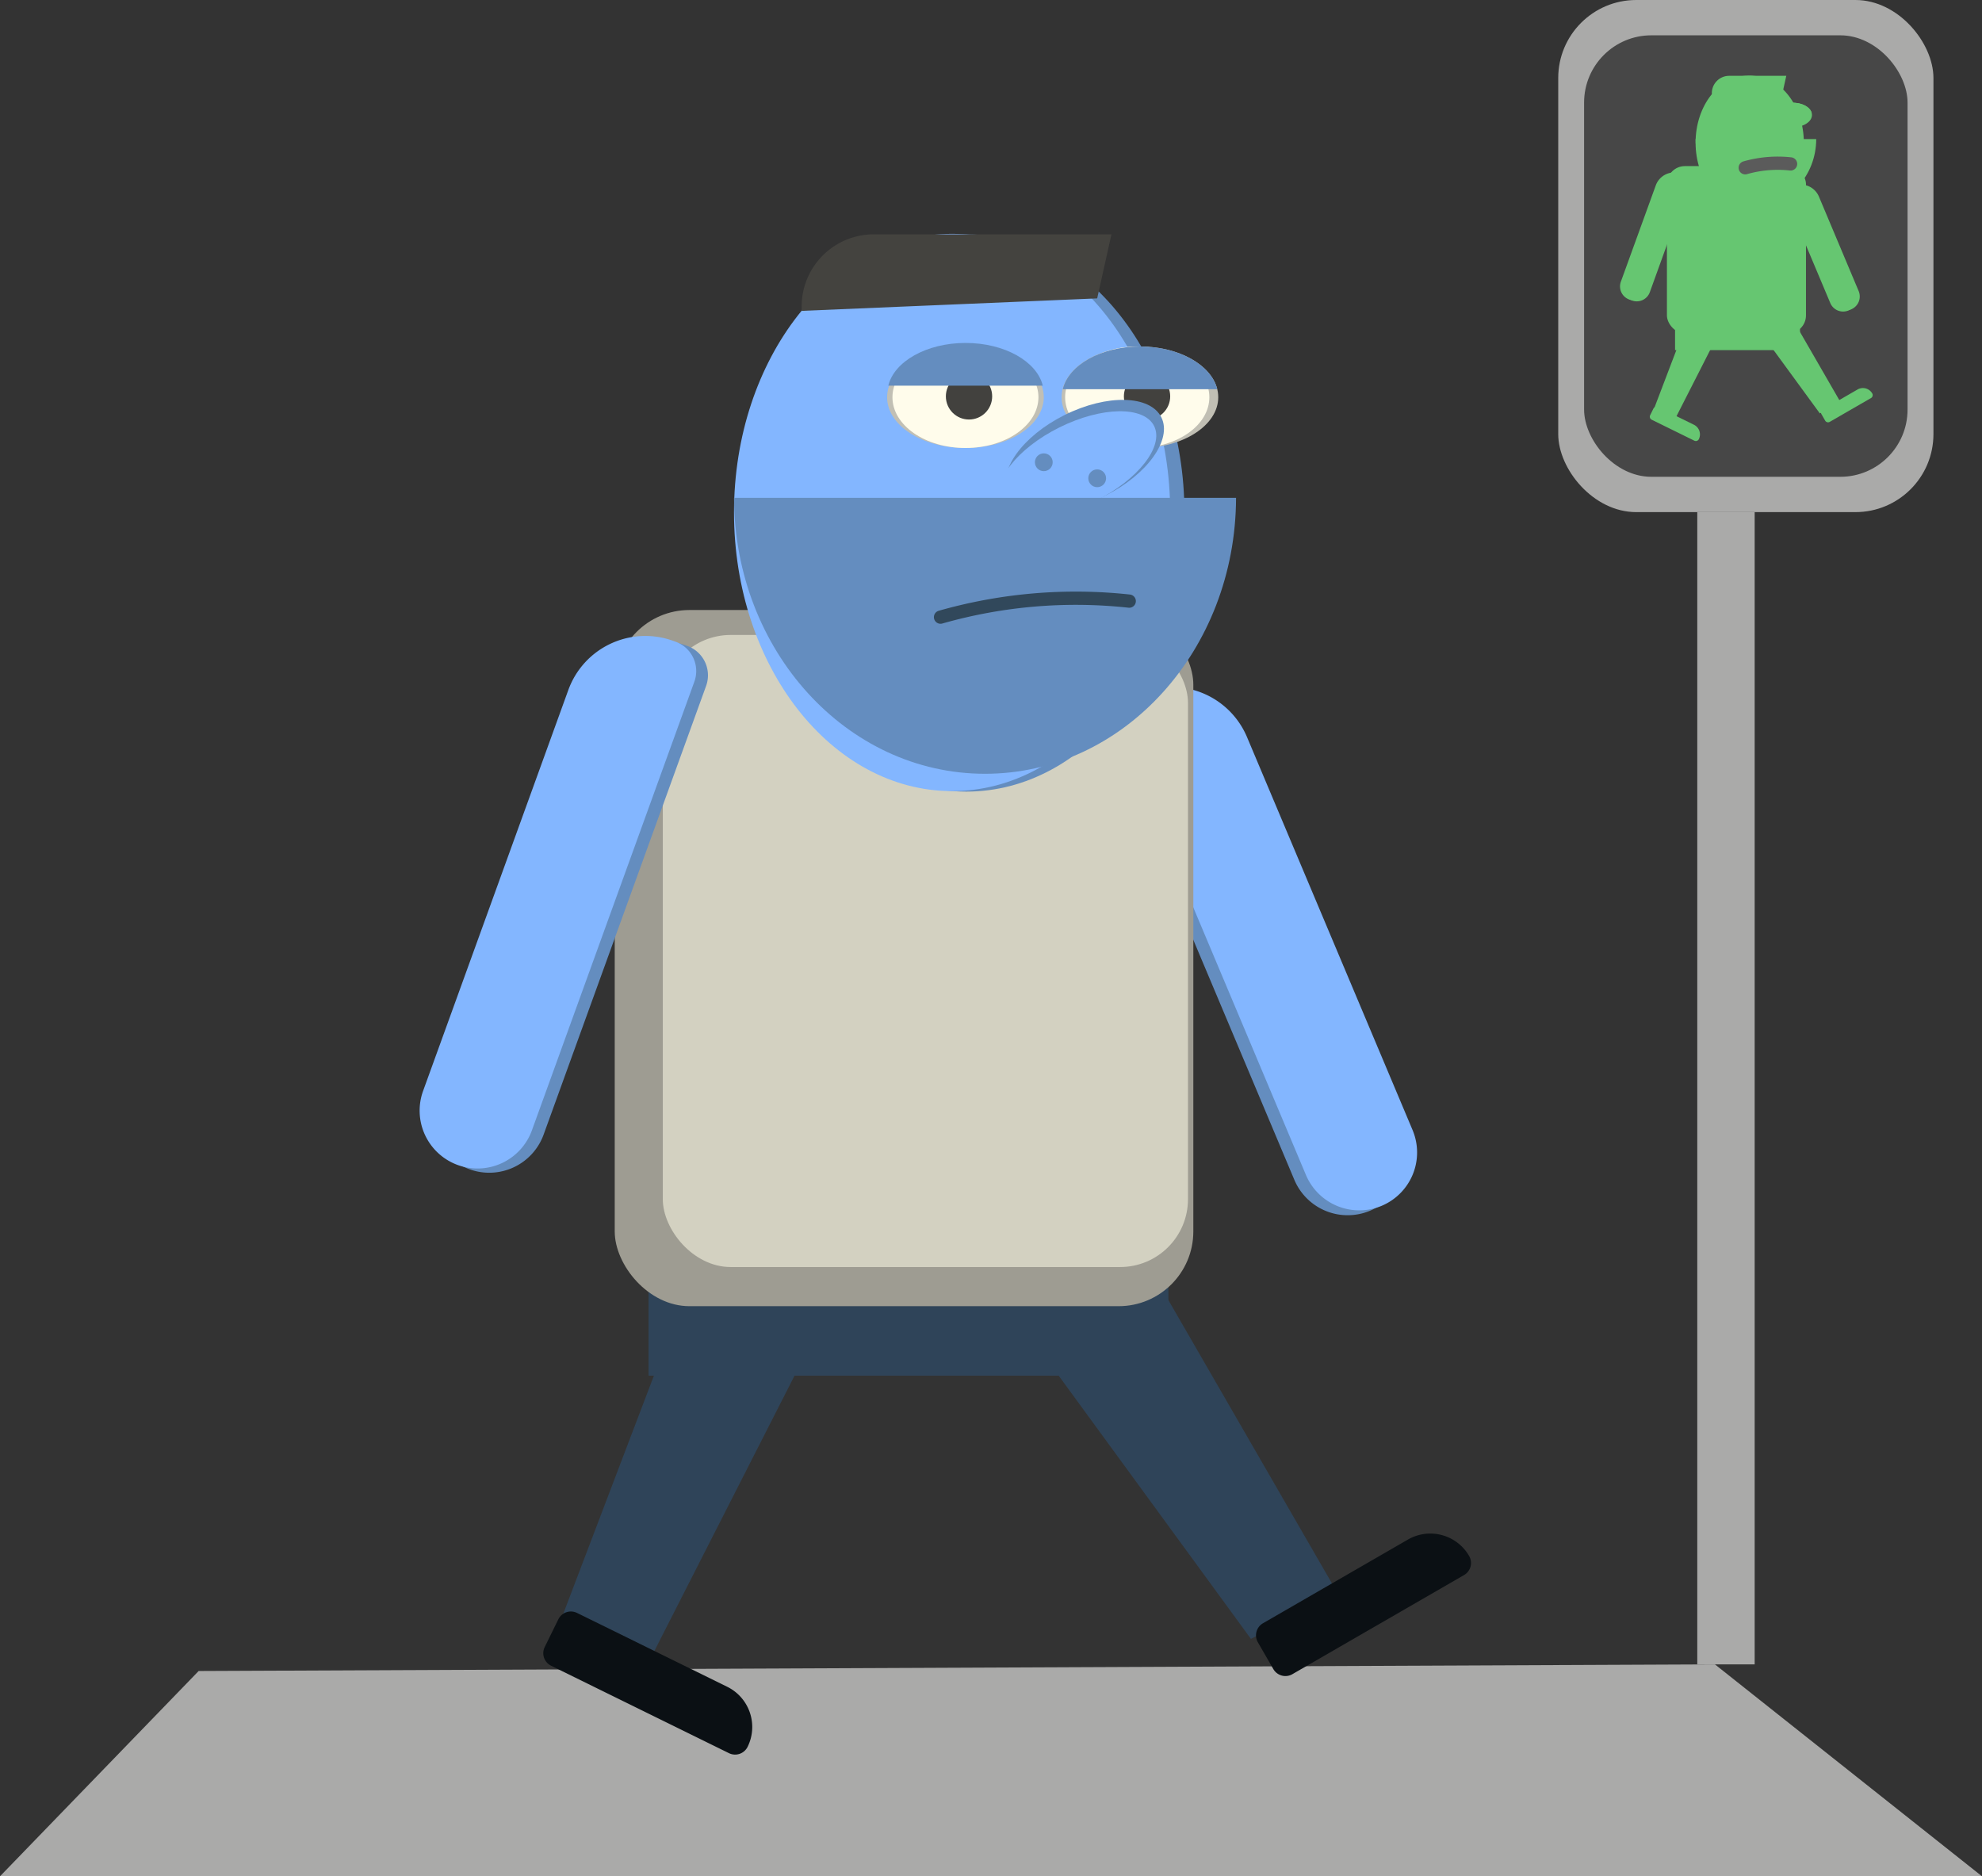 <svg xmlns="http://www.w3.org/2000/svg" viewBox="0 0 898 850"><rect x="0" y="0" width="898" height="850" fill="#333333" stroke="none"/><defs><style>.cls-1{fill:#aaaaa9;}.cls-2{fill:#2f4459;}.cls-3{fill:#648dbf;}.cls-4{fill:#83b6ff;}.cls-5{fill:#9e9c92;}.cls-6{fill:#d3d1c1;}.cls-7{fill:#c1bfb4;}.cls-8{fill:#fffceb;}.cls-9{fill:#42413e;}.cls-10{fill:#0b1014;}.cls-11{fill:#44433f;}.cls-12{fill:none;stroke:#31485b;}.cls-12,.cls-15{stroke-linecap:round;stroke-miterlimit:10;stroke-width:6px;}.cls-13{fill:#474747;}.cls-14,.cls-15{fill:#66c671;}.cls-15{stroke:#5b5b5b;}</style></defs><title>walkAsset 3</title><g id="Layer_2" data-name="Layer 2"><g id="Layer_1-2" data-name="Layer 1"><polygon class="cls-1" points="898 850 0 850 90 757 777 754 898 850"/><rect class="cls-2" x="293.85" y="579.64" width="235.53" height="43.56"/><polygon class="cls-2" points="526.53 584.05 473.45 614.7 566.76 742.44 606.39 722.36 526.53 584.05"/><polygon class="cls-2" points="365.9 611.6 311.27 583.79 254.99 731.64 293.43 753.92 365.9 611.6"/><path class="cls-3" d="M620.81,548.45h0a26.21,26.21,0,0,0,14-34.33l-75-178a37.1,37.1,0,0,0-48.6-19.8l-1.12.47a14.12,14.12,0,0,0-7.53,18.49l83.89,199.23A26.21,26.21,0,0,0,620.81,548.45Z"/><path class="cls-4" d="M626,546.26h0a26.21,26.21,0,0,0,14-34.33l-75-178a37.1,37.1,0,0,0-48.6-19.8l-1.12.47A14.12,14.12,0,0,0,507.78,333l83.89,199.23A26.21,26.21,0,0,0,626,546.26Z"/><rect class="cls-5" x="278.52" y="276.35" width="262.15" height="315.38" rx="33.86" ry="33.86"/><rect class="cls-6" x="300.3" y="287.65" width="237.95" height="286.34" rx="30.74" ry="30.74"/><ellipse class="cls-3" cx="437.83" cy="232.39" rx="98.81" ry="126.23"/><ellipse class="cls-4" cx="431.37" cy="232.16" rx="98.81" ry="126.23"/><ellipse class="cls-7" cx="516.47" cy="179.96" rx="35.49" ry="22.99"/><ellipse class="cls-8" cx="515.26" cy="179.96" rx="32.67" ry="22.99"/><circle class="cls-9" cx="519.7" cy="179.56" r="10.49"/><ellipse class="cls-3" cx="491.51" cy="206.27" rx="38.72" ry="20.46" transform="translate(-40.43 240.46) rotate(-26.44)"/><ellipse class="cls-4" cx="488.24" cy="210.21" rx="38.72" ry="18.55" transform="translate(-42.53 239.42) rotate(-26.44)"/><circle class="cls-3" cx="472.92" cy="209.41" r="4.03"/><circle class="cls-3" cx="497.11" cy="216.67" r="4.03"/><path class="cls-3" d="M332.57,225.54c.2,69.09,51,125,113.73,125s113.53-55.94,113.73-125Z"/><ellipse class="cls-7" cx="437.42" cy="179.96" rx="35.49" ry="22.99"/><ellipse class="cls-8" cx="437.42" cy="179.96" rx="33.07" ry="22.99"/><path class="cls-3" d="M551.52,176.33c-2.69-11-17.35-19.36-35-19.36s-32.36,8.39-35,19.36Z"/><circle class="cls-9" cx="439.04" cy="179.56" r="10.49"/><path class="cls-3" d="M472.47,174.72c-2.69-11-17.35-19.36-35-19.36s-32.36,8.39-35,19.36Z"/><path class="cls-3" d="M212.72,529.7h0A26.21,26.21,0,0,1,197,496.12l65.8-181.63a37.1,37.1,0,0,1,47.52-22.25l1.14.41a14.12,14.12,0,0,1,8.46,18.08L246.3,514A26.21,26.21,0,0,1,212.72,529.7Z"/><path class="cls-4" d="M207.41,527.78h0A26.21,26.21,0,0,1,191.7,494.2l65.8-181.63A37.1,37.1,0,0,1,305,290.32l1.14.41a14.12,14.12,0,0,1,8.46,18.08L241,512.06A26.21,26.21,0,0,1,207.41,527.78Z"/><path class="cls-10" d="M572.88,711.16h89.8a6.32,6.32,0,0,1,6.32,6.32v14a6.32,6.32,0,0,1-6.32,6.32H586.86a20.3,20.3,0,0,1-20.3-20.3v0A6.32,6.32,0,0,1,572.88,711.16Z" transform="translate(1515.03 1042.98) rotate(150)"/><path class="cls-10" d="M250.88,749.16h89.8a6.32,6.32,0,0,1,6.32,6.32v14a6.32,6.32,0,0,1-6.32,6.32H264.86a20.3,20.3,0,0,1-20.3-20.3v0A6.32,6.32,0,0,1,250.88,749.16Z" transform="translate(224.89 1577.21) rotate(-153.82)"/><path class="cls-11" d="M503.57,106.16H395.88a32.67,32.67,0,0,0-32.67,32.67v2l133.9-5.65Z"/><path class="cls-12" d="M426.13,279.58a223.7,223.7,0,0,1,85.5-7.26"/><rect class="cls-1" x="769" y="232" width="26" height="522"/><rect class="cls-1" x="706" width="170" height="232" rx="35.34" ry="35.34"/><rect class="cls-13" x="717.72" y="16" width="146.55" height="200" rx="30.47" ry="30.47"/><rect class="cls-14" x="758.93" y="148.14" width="56.6" height="10.47"/><polygon class="cls-14" points="814.85 149.2 802.09 156.57 824.52 187.27 834.04 182.44 814.85 149.2"/><polygon class="cls-14" points="776.24 155.82 763.12 149.14 749.59 184.67 758.83 190.03 776.24 155.82"/><path class="cls-14" d="M837.5,140.65h0a6.3,6.3,0,0,0,3.36-8.25l-18-42.79a8.92,8.92,0,0,0-11.68-4.76l-.27.11a3.39,3.39,0,0,0-1.81,4.44l20.16,47.88A6.3,6.3,0,0,0,837.5,140.65Z"/><path class="cls-14" d="M838.76,140.12h0a6.3,6.3,0,0,0,3.36-8.25l-18-42.79a8.92,8.92,0,0,0-11.68-4.76l-.27.11a3.39,3.39,0,0,0-1.81,4.44l20.16,47.88A6.3,6.3,0,0,0,838.76,140.12Z"/><rect class="cls-14" x="755.25" y="75.25" width="63" height="75.79" rx="8.14" ry="8.14"/><rect class="cls-14" x="760.48" y="77.97" width="57.18" height="68.82" rx="7.39" ry="7.39"/><ellipse class="cls-14" cx="793.53" cy="64.69" rx="23.75" ry="30.34"/><ellipse class="cls-14" cx="791.98" cy="64.63" rx="23.75" ry="30.34"/><ellipse class="cls-14" cx="812.43" cy="52.09" rx="8.53" ry="5.52"/><ellipse class="cls-14" cx="812.14" cy="52.09" rx="7.85" ry="5.52"/><circle class="cls-14" cx="813.21" cy="51.99" r="2.52"/><ellipse class="cls-14" cx="806.43" cy="58.41" rx="9.3" ry="4.92" transform="translate(58.36 365.23) rotate(-26.44)"/><ellipse class="cls-14" cx="805.65" cy="59.36" rx="9.3" ry="4.46" transform="translate(57.86 364.98) rotate(-26.44)"/><circle class="cls-14" cx="801.96" cy="59.16" r="0.97"/><circle class="cls-14" cx="807.78" cy="60.91" r="0.97"/><path class="cls-14" d="M768.23,63c0,16.6,12.27,30,27.33,30s27.29-13.44,27.33-30Z"/><ellipse class="cls-14" cx="793.43" cy="52.09" rx="8.53" ry="5.52"/><ellipse class="cls-14" cx="793.43" cy="52.09" rx="7.95" ry="5.52"/><path class="cls-14" d="M820.85,51.22c-.65-2.64-4.17-4.65-8.42-4.65s-7.78,2-8.42,4.65Z"/><circle class="cls-14" cx="793.82" cy="51.99" r="2.52"/><path class="cls-14" d="M801.86,50.83c-.65-2.64-4.17-4.65-8.42-4.65s-7.78,2-8.42,4.65Z"/><path class="cls-14" d="M739.43,136.14h0a6.3,6.3,0,0,1-3.78-8.07l15.81-43.65a8.92,8.92,0,0,1,11.42-5.35l.27.1a3.39,3.39,0,0,1,2,4.34L747.5,132.36A6.3,6.3,0,0,1,739.43,136.14Z"/><path class="cls-14" d="M738.16,135.68h0a6.3,6.3,0,0,1-3.78-8.07L750.19,84a8.92,8.92,0,0,1,11.42-5.35l.27.1a3.39,3.39,0,0,1,2,4.34L746.23,131.9A6.3,6.3,0,0,1,738.16,135.68Z"/><path class="cls-14" d="M826,179.75h21.58a1.52,1.52,0,0,1,1.52,1.52v3.36a1.52,1.52,0,0,1-1.52,1.52H829.35a4.88,4.88,0,0,1-4.88-4.88v0A1.52,1.52,0,0,1,826,179.75Z" transform="translate(1652.92 -77.01) rotate(150)"/><path class="cls-14" d="M748.6,188.88h21.58a1.52,1.52,0,0,1,1.52,1.52v3.36a1.52,1.52,0,0,1-1.52,1.52H752a4.88,4.88,0,0,1-4.88-4.88v0a1.52,1.52,0,0,1,1.52-1.52Z" transform="translate(1356.18 699.44) rotate(-153.82)"/><path class="cls-14" d="M809.33,34.35H783.45a7.85,7.85,0,0,0-7.85,7.85v.48l32.18-1.36Z"/><path class="cls-15" d="M790.72,76a53.76,53.76,0,0,1,20.55-1.74"/></g></g></svg>